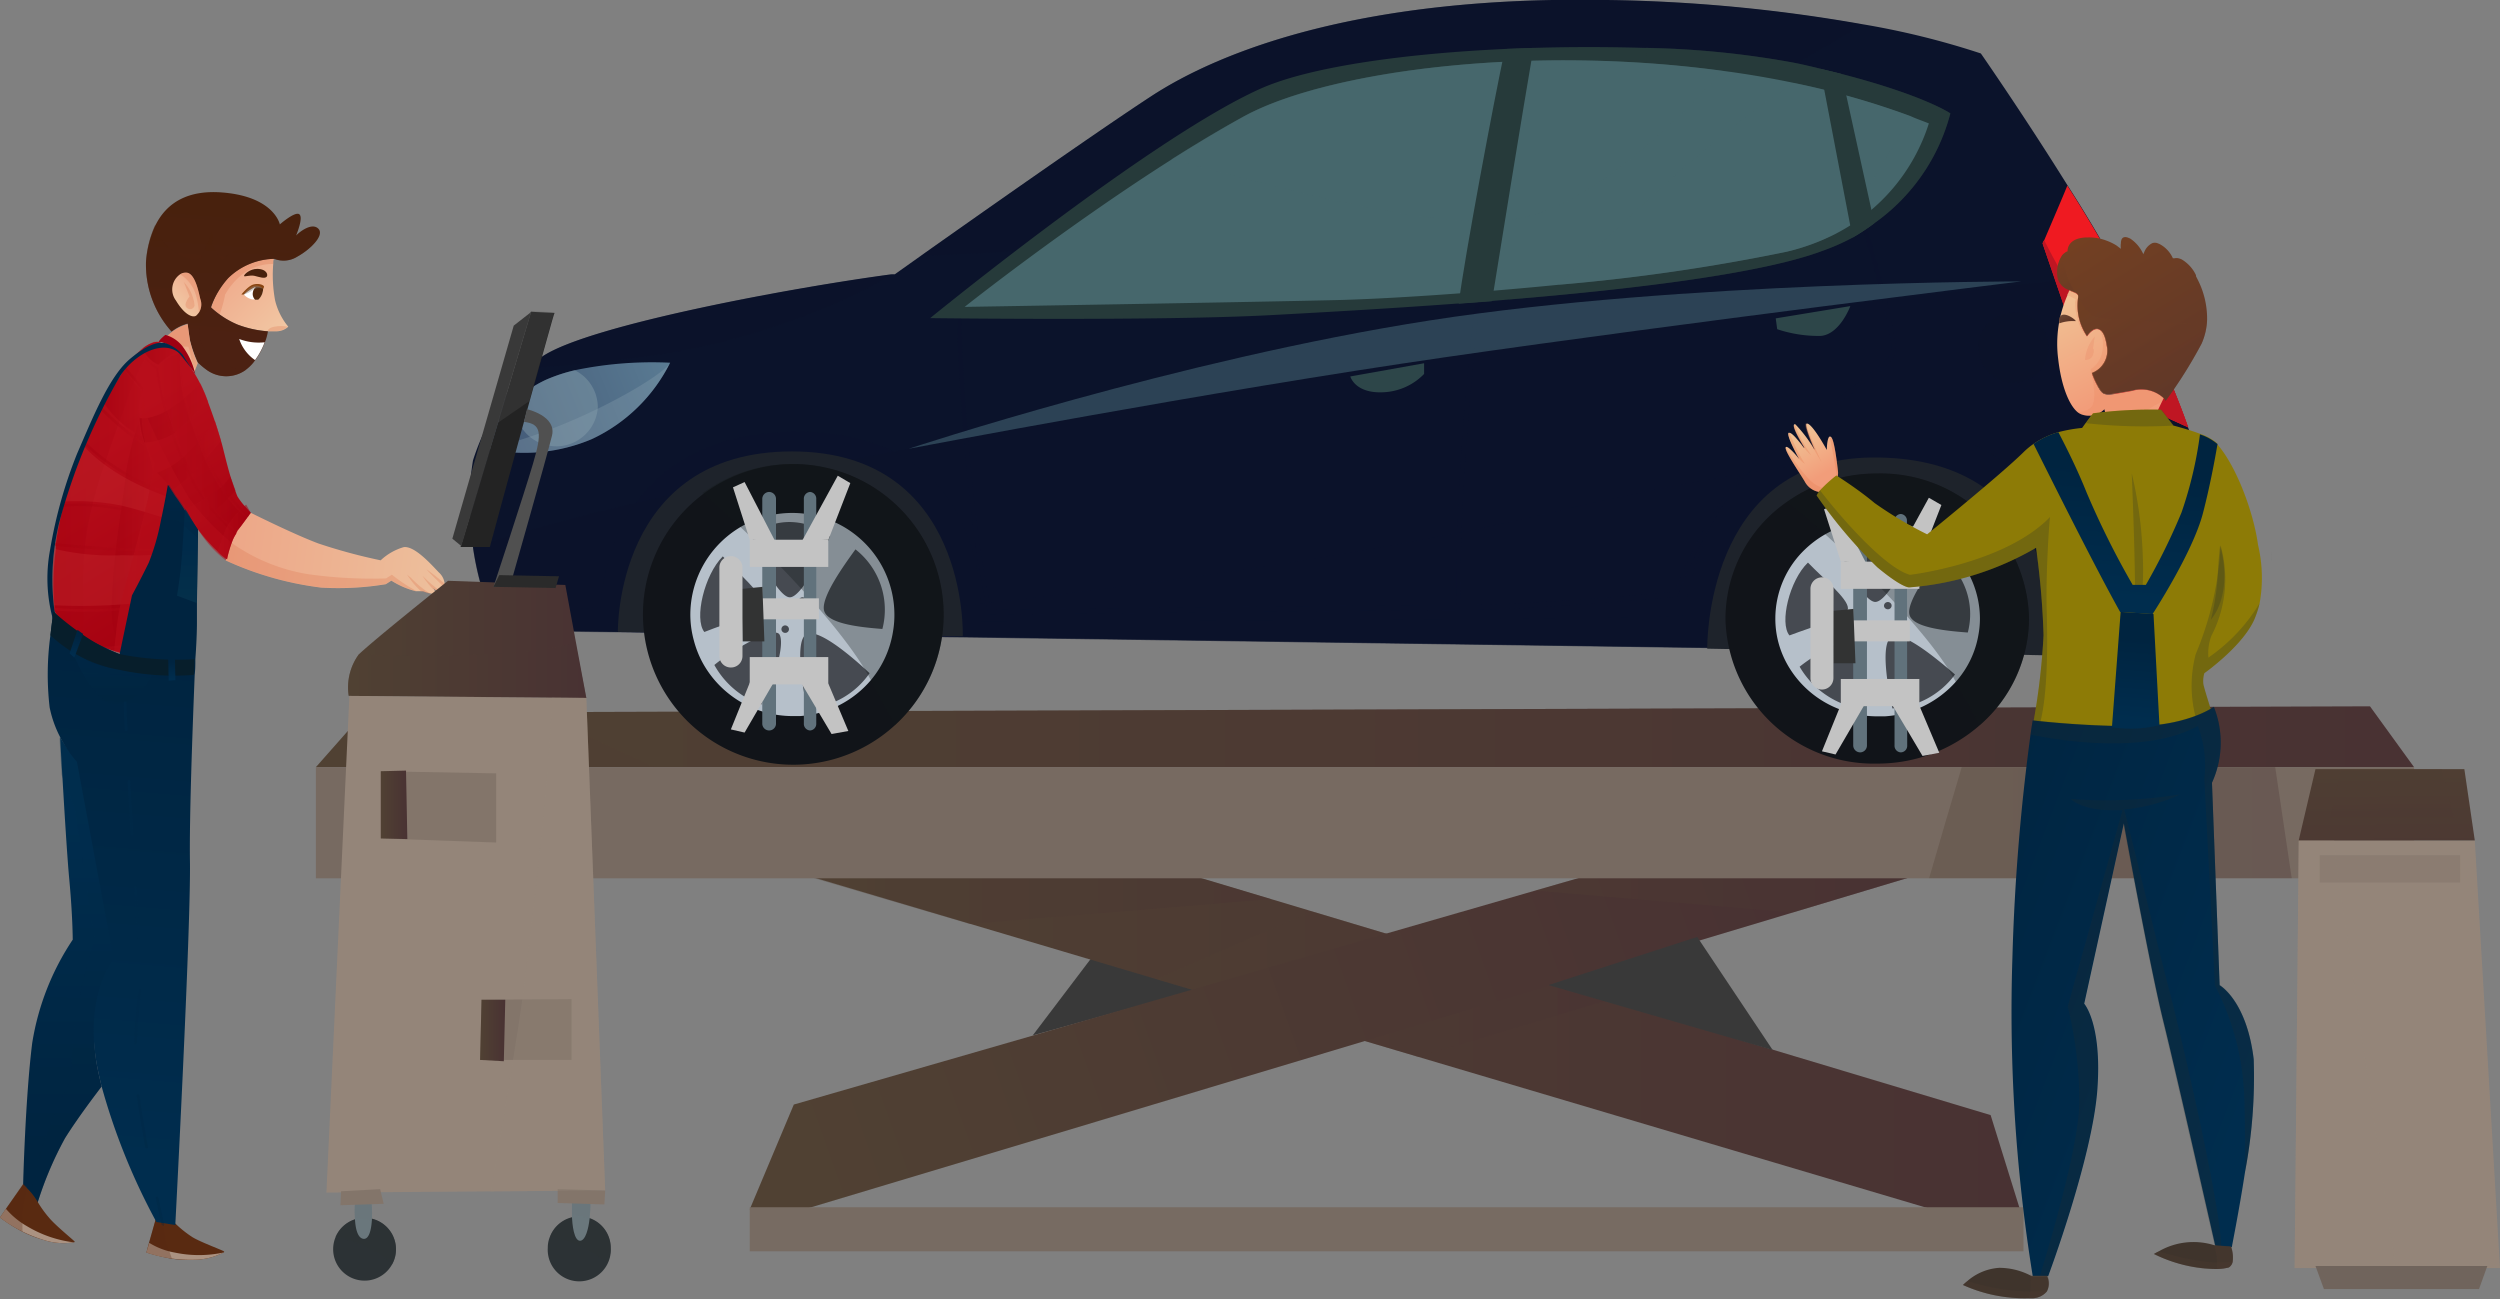 <svg xmlns="http://www.w3.org/2000/svg" xmlns:xlink="http://www.w3.org/1999/xlink" viewBox="0 0 189.4 98.41"><rect x="0" y="0" width="189.4" height="98.41" fill="#808080" stroke="none"/><defs><style>.cls-1{isolation:isolate;}.cls-2{fill:url(#linear-gradient);}.cls-117,.cls-119,.cls-125,.cls-15,.cls-23,.cls-25,.cls-27,.cls-3,.cls-61,.cls-71,.cls-91{opacity:0.4;}.cls-105,.cls-110,.cls-117,.cls-119,.cls-12,.cls-121,.cls-125,.cls-127,.cls-15,.cls-16,.cls-21,.cls-23,.cls-28,.cls-3,.cls-37,.cls-38,.cls-39,.cls-40,.cls-48,.cls-51,.cls-53,.cls-56,.cls-58,.cls-6,.cls-61,.cls-65,.cls-7,.cls-71,.cls-81,.cls-9,.cls-91,.cls-92,.cls-96,.cls-97,.cls-98{mix-blend-mode:multiply;}.cls-3{fill:url(#linear-gradient-2);}.cls-4{fill:#393939;}.cls-5{fill:url(#linear-gradient-3);}.cls-116,.cls-12,.cls-121,.cls-14,.cls-16,.cls-21,.cls-28,.cls-29,.cls-37,.cls-38,.cls-39,.cls-53,.cls-56,.cls-58,.cls-6,.cls-7,.cls-83,.cls-87,.cls-9,.cls-96,.cls-97,.cls-98{opacity:0.3;}.cls-6{fill:url(#linear-gradient-4);}.cls-7{fill:url(#linear-gradient-5);}.cls-8{fill:url(#linear-gradient-6);}.cls-9{fill:url(#linear-gradient-7);}.cls-10{fill:#776b62;}.cls-11{fill:#776a61;}.cls-12{fill:url(#linear-gradient-8);}.cls-13,.cls-14,.cls-15,.cls-16{fill:#0b132b;}.cls-116,.cls-14,.cls-25,.cls-27,.cls-29,.cls-83,.cls-84,.cls-85,.cls-86,.cls-87{mix-blend-mode:screen;}.cls-17{fill:#1e232b;}.cls-18{fill:#111419;}.cls-19{fill:#b6c0ca;}.cls-20{fill:#464a51;}.cls-21{fill:#111919;}.cls-22,.cls-23{fill:#263a3a;}.cls-24,.cls-25{fill:#46676c;}.cls-26{fill:url(#linear-gradient-9);}.cls-27,.cls-28{fill:#8da5b0;}.cls-29{fill:#7ab3b8;}.cls-30{fill:#2d4649;}.cls-31{fill:#ef1a21;}.cls-32{fill:#bf1623;}.cls-33{fill:url(#linear-gradient-10);}.cls-34{fill:url(#linear-gradient-11);}.cls-35{fill:url(#linear-gradient-12);}.cls-36{fill:url(#linear-gradient-13);}.cls-37{fill:#e78565;}.cls-38{fill:url(#linear-gradient-14);}.cls-39{fill:url(#linear-gradient-15);}.cls-40{opacity:0.2;}.cls-41{fill:#e67f55;}.cls-42{fill:#61727c;}.cls-43{fill:#c3c3c3;}.cls-44{fill:#323333;}.cls-45{fill:url(#linear-gradient-16);}.cls-46{opacity:0.32;}.cls-47{fill:#8d7b06;}.cls-48{fill:#222b2a;opacity:0.24;}.cls-49{fill:url(#linear-gradient-17);}.cls-50{fill:#3f342c;}.cls-51{fill:#503f33;opacity:0.25;}.cls-52{fill:url(#linear-gradient-18);}.cls-53{fill:url(#linear-gradient-19);}.cls-54,.cls-56{fill:#592a11;}.cls-55{fill:#ab9281;}.cls-57{fill:url(#linear-gradient-20);}.cls-58{fill:#dd7553;}.cls-59{fill:url(#linear-gradient-21);}.cls-60{fill:url(#linear-gradient-22);}.cls-61{fill:url(#linear-gradient-23);}.cls-62{fill:#48210d;}.cls-63{fill:url(#linear-gradient-24);}.cls-64{fill:url(#linear-gradient-25);}.cls-105,.cls-110,.cls-127,.cls-65,.cls-81,.cls-84,.cls-85,.cls-86,.cls-92{opacity:0.5;}.cls-66{fill:url(#linear-gradient-26);}.cls-67{fill:url(#linear-gradient-27);}.cls-68{fill:url(#linear-gradient-28);}.cls-69{fill:url(#linear-gradient-29);}.cls-70{fill:url(#linear-gradient-30);}.cls-72{fill:url(#linear-gradient-31);}.cls-73{fill:url(#linear-gradient-32);}.cls-74{fill:url(#linear-gradient-33);}.cls-75{fill:url(#linear-gradient-34);}.cls-76{fill:url(#linear-gradient-35);}.cls-77{fill:url(#linear-gradient-36);}.cls-78{fill:url(#linear-gradient-37);}.cls-79{fill:url(#linear-gradient-38);}.cls-80{fill:url(#linear-gradient-39);}.cls-81{fill:url(#linear-gradient-40);}.cls-82{fill:#9d0012;}.cls-83{fill:#c93238;}.cls-84{fill:url(#linear-gradient-41);}.cls-85{fill:url(#linear-gradient-42);}.cls-86{fill:url(#linear-gradient-43);}.cls-87{fill:url(#linear-gradient-44);}.cls-88{fill:#fff;}.cls-89{fill:#52280d;}.cls-90{fill:#8a4511;}.cls-91{fill:#8c8580;}.cls-92{fill:#b80e1b;}.cls-93{fill:url(#linear-gradient-45);}.cls-94{fill:url(#linear-gradient-46);}.cls-95{opacity:0.7;fill:url(#linear-gradient-47);}.cls-96{fill:url(#linear-gradient-48);}.cls-97{fill:url(#linear-gradient-49);}.cls-99{fill:url(#linear-gradient-50);}.cls-100{fill:url(#linear-gradient-51);}.cls-101{fill:url(#linear-gradient-52);}.cls-102{fill:#071e2b;}.cls-103{fill:url(#linear-gradient-53);}.cls-104{fill:url(#linear-gradient-54);}.cls-105{fill:url(#linear-gradient-55);}.cls-106{fill:url(#linear-gradient-56);}.cls-107{fill:url(#linear-gradient-57);}.cls-108{fill:url(#linear-gradient-58);}.cls-109,.cls-110{fill:#2c3235;}.cls-111{fill:url(#linear-gradient-59);}.cls-112,.cls-121{fill:#948579;}.cls-113{fill:#232323;}.cls-114,.cls-116{fill:#505050;}.cls-115{fill:#2a2a2a;}.cls-117{fill:url(#linear-gradient-60);}.cls-118,.cls-119{fill:#6a777c;}.cls-120,.cls-127{fill:#83756a;}.cls-122{fill:url(#linear-gradient-61);}.cls-123{fill:url(#linear-gradient-62);}.cls-124{fill:url(#linear-gradient-63);}.cls-125{fill:url(#linear-gradient-64);}.cls-126{fill:#70645c;}</style><linearGradient id="linear-gradient" x1="23.93" y1="55.81" x2="182.89" y2="55.81" gradientUnits="userSpaceOnUse"><stop offset="0.01" stop-color="#504133"/><stop offset="1" stop-color="#493233"/></linearGradient><linearGradient id="linear-gradient-2" x1="40.57" y1="55.84" x2="164.27" y2="55.84" xlink:href="#linear-gradient"/><linearGradient id="linear-gradient-3" x1="56.49" y1="78.2" x2="153.03" y2="78.2" xlink:href="#linear-gradient"/><linearGradient id="linear-gradient-4" x1="56.49" y1="67.39" x2="96.32" y2="67.39" xlink:href="#linear-gradient"/><linearGradient id="linear-gradient-5" x1="87.6" y1="74.55" x2="121.83" y2="74.55" xlink:href="#linear-gradient"/><linearGradient id="linear-gradient-6" x1="60.25" y1="90.16" x2="133.77" y2="63.96" xlink:href="#linear-gradient"/><linearGradient id="linear-gradient-7" x1="116.31" y1="67.04" x2="147.97" y2="67.04" xlink:href="#linear-gradient"/><linearGradient id="linear-gradient-8" x1="146.15" y1="62.32" x2="173.62" y2="62.32" xlink:href="#linear-gradient"/><linearGradient id="linear-gradient-9" x1="38.71" y1="32.81" x2="58.35" y2="24.82" gradientUnits="userSpaceOnUse"><stop offset="0" stop-color="#455c79"/><stop offset="0.99" stop-color="#668da2"/></linearGradient><linearGradient id="linear-gradient-10" x1="156.43" y1="22.65" x2="160.1" y2="29.79" gradientUnits="userSpaceOnUse"><stop offset="0" stop-color="#f1c194"/><stop offset="1" stop-color="#f29d7a"/></linearGradient><linearGradient id="linear-gradient-11" x1="157.65" y1="22.03" x2="161.32" y2="29.16" xlink:href="#linear-gradient-10"/><linearGradient id="linear-gradient-12" x1="157.92" y1="17.39" x2="165.37" y2="29.49" gradientUnits="userSpaceOnUse"><stop offset="0" stop-color="#734022"/><stop offset="1" stop-color="#613828"/></linearGradient><linearGradient id="linear-gradient-13" x1="156.34" y1="23.85" x2="156.62" y2="24.38" gradientUnits="userSpaceOnUse"><stop offset="0" stop-color="#6b4634"/><stop offset="1" stop-color="#613828"/></linearGradient><linearGradient id="linear-gradient-14" x1="155.68" y1="19.6" x2="157.26" y2="22.16" xlink:href="#linear-gradient-12"/><linearGradient id="linear-gradient-15" x1="159.52" y1="20.97" x2="164.94" y2="29.77" xlink:href="#linear-gradient-12"/><linearGradient id="linear-gradient-16" x1="134.91" y1="8.62" x2="136.55" y2="11.81" gradientTransform="matrix(1, -0.06, 0.06, 1, 1.04, 32.2)" xlink:href="#linear-gradient-10"/><linearGradient id="linear-gradient-17" x1="143.41" y1="68.42" x2="172.29" y2="79.46" gradientUnits="userSpaceOnUse"><stop offset="0.01" stop-color="#002440"/><stop offset="1" stop-color="#002d4e"/></linearGradient><linearGradient id="linear-gradient-18" x1="5.37" y1="87.23" x2="5.53" y2="62.41" xlink:href="#linear-gradient-17"/><linearGradient id="linear-gradient-19" x1="5.66" y1="87.23" x2="5.81" y2="62.41" xlink:href="#linear-gradient-17"/><linearGradient id="linear-gradient-20" x1="36.71" y1="43.74" x2="16.91" y2="41.04" gradientUnits="userSpaceOnUse"><stop offset="0" stop-color="#edc4a0"/><stop offset="1" stop-color="#eda687"/></linearGradient><linearGradient id="linear-gradient-21" x1="-20.15" y1="24.8" x2="-15.56" y2="20.25" gradientTransform="matrix(-1, 0, 0, 1, 1.58, 0)" gradientUnits="userSpaceOnUse"><stop offset="0" stop-color="#f1c7a3"/><stop offset="1" stop-color="#f0a98b"/></linearGradient><linearGradient id="linear-gradient-22" x1="-16.3" y1="15.46" x2="-15.5" y2="26.19" gradientTransform="matrix(-1, 0, 0, 1, 1.58, 0)" gradientUnits="userSpaceOnUse"><stop offset="0" stop-color="#48210d"/><stop offset="1" stop-color="#4c2112"/></linearGradient><linearGradient id="linear-gradient-23" x1="-15.94" y1="17.46" x2="-15.11" y2="28.48" xlink:href="#linear-gradient-22"/><linearGradient id="linear-gradient-24" x1="-13" y1="28.7" x2="-11.96" y2="26.1" gradientTransform="matrix(-1, 0, 0, 1, 1.58, 0)" xlink:href="#linear-gradient-20"/><linearGradient id="linear-gradient-25" x1="6.79" y1="33.17" x2="15.99" y2="47.67" gradientUnits="userSpaceOnUse"><stop offset="0" stop-color="#b80e1b"/><stop offset="0.99" stop-color="#a3000f"/></linearGradient><linearGradient id="linear-gradient-26" x1="-14.2" y1="31.29" x2="-8.97" y2="31.29" gradientTransform="matrix(-1, 0, 0, 1, 1.58, 0)" xlink:href="#linear-gradient-25"/><linearGradient id="linear-gradient-27" x1="-15.16" y1="34.48" x2="-10.33" y2="34.48" gradientTransform="matrix(-1, 0, 0, 1, 1.58, 0)" xlink:href="#linear-gradient-25"/><linearGradient id="linear-gradient-28" x1="-12.48" y1="43.23" x2="-10.55" y2="43.23" gradientTransform="matrix(-1, 0, 0, 1, 1.58, 0)" xlink:href="#linear-gradient-25"/><linearGradient id="linear-gradient-29" x1="-10.14" y1="40.85" x2="-6.91" y2="40.85" gradientTransform="matrix(-1, 0, 0, 1, 1.58, 0)" xlink:href="#linear-gradient-25"/><linearGradient id="linear-gradient-30" x1="-10.17" y1="37.18" x2="-2.37" y2="37.18" gradientTransform="matrix(-1, 0, 0, 1, 1.58, 0)" xlink:href="#linear-gradient-25"/><linearGradient id="linear-gradient-31" x1="13.56" y1="33" x2="18.85" y2="33" xlink:href="#linear-gradient-25"/><linearGradient id="linear-gradient-32" x1="10.57" y1="33.49" x2="17.91" y2="33.49" xlink:href="#linear-gradient-25"/><linearGradient id="linear-gradient-33" x1="-9.3" y1="28.69" x2="-7.85" y2="28.69" gradientTransform="matrix(-1, 0, 0, 1, 1.58, 0)" xlink:href="#linear-gradient-25"/><linearGradient id="linear-gradient-34" x1="-9.37" y1="32.33" x2="-6.1" y2="32.33" gradientTransform="matrix(-1, 0, 0, 1, 1.58, 0)" xlink:href="#linear-gradient-25"/><linearGradient id="linear-gradient-35" x1="-12.02" y1="35.68" x2="-4.88" y2="35.68" gradientTransform="matrix(-1, 0, 0, 1, 1.58, 0)" xlink:href="#linear-gradient-25"/><linearGradient id="linear-gradient-36" x1="-13.38" y1="39.23" x2="-3.16" y2="39.23" gradientTransform="matrix(-1, 0, 0, 1, 1.58, 0)" xlink:href="#linear-gradient-25"/><linearGradient id="linear-gradient-37" x1="-13.06" y1="41.47" x2="-2.58" y2="41.47" gradientTransform="matrix(-1, 0, 0, 1, 1.58, 0)" xlink:href="#linear-gradient-25"/><linearGradient id="linear-gradient-38" x1="4.03" y1="45.01" x2="14.73" y2="45.01" xlink:href="#linear-gradient-25"/><linearGradient id="linear-gradient-39" x1="7.41" y1="47.56" x2="14.76" y2="47.56" xlink:href="#linear-gradient-25"/><linearGradient id="linear-gradient-40" x1="13.89" y1="38.23" x2="17.84" y2="38.23" xlink:href="#linear-gradient-25"/><linearGradient id="linear-gradient-41" x1="-9.25" y1="30.52" x2="-6.34" y2="30.52" gradientTransform="matrix(-1, 0, 0, 1, 1.58, 0)" xlink:href="#linear-gradient-25"/><linearGradient id="linear-gradient-42" x1="-11.86" y1="26.75" x2="-9.23" y2="26.75" gradientTransform="matrix(-1, 0, 0, 1, 1.58, 0)" xlink:href="#linear-gradient-25"/><linearGradient id="linear-gradient-43" x1="11.98" y1="33.53" x2="18.71" y2="33.53" xlink:href="#linear-gradient-25"/><linearGradient id="linear-gradient-44" x1="8.14" y1="48.08" x2="14.75" y2="48.08" xlink:href="#linear-gradient-25"/><linearGradient id="linear-gradient-45" x1="10.33" y1="48.69" x2="7.05" y2="88.02" xlink:href="#linear-gradient-17"/><linearGradient id="linear-gradient-46" x1="3.61" y1="36.43" x2="14.85" y2="36.43" xlink:href="#linear-gradient-17"/><linearGradient id="linear-gradient-47" x1="14.16" y1="46.6" x2="14.16" y2="41.16" gradientUnits="userSpaceOnUse"><stop offset="0" stop-color="#07364e"/><stop offset="1" stop-color="#002d4e"/></linearGradient><linearGradient id="linear-gradient-48" x1="13.59" y1="40.3" x2="13.61" y2="37.47" xlink:href="#linear-gradient-17"/><linearGradient id="linear-gradient-49" x1="8.46" y1="52.87" x2="8.48" y2="50" xlink:href="#linear-gradient-17"/><linearGradient id="linear-gradient-50" x1="9.29" y1="89.72" x2="9.53" y2="53.14" xlink:href="#linear-gradient-17"/><linearGradient id="linear-gradient-51" x1="10.34" y1="90.6" x2="10.57" y2="53.58" xlink:href="#linear-gradient-17"/><linearGradient id="linear-gradient-52" x1="12.11" y1="92.83" x2="12.35" y2="56.35" xlink:href="#linear-gradient-17"/><linearGradient id="linear-gradient-53" x1="13.06" y1="50.13" x2="12.95" y2="51.44" xlink:href="#linear-gradient-17"/><linearGradient id="linear-gradient-54" x1="5.84" y1="48.17" x2="5.71" y2="49.66" xlink:href="#linear-gradient-17"/><linearGradient id="linear-gradient-55" x1="16.39" y1="40.38" x2="19.01" y2="40.38" xlink:href="#linear-gradient-25"/><linearGradient id="linear-gradient-56" x1="13.49" y1="23.1" x2="15.3" y2="21.3" gradientTransform="matrix(1, 0, 0, 1, 0, 0)" xlink:href="#linear-gradient-21"/><linearGradient id="linear-gradient-57" x1="160.92" y1="35.45" x2="160.1" y2="45.25" xlink:href="#linear-gradient-17"/><linearGradient id="linear-gradient-58" x1="162.3" y1="48.38" x2="161.78" y2="54.59" xlink:href="#linear-gradient-17"/><linearGradient id="linear-gradient-59" x1="26.43" y1="48.43" x2="44.42" y2="48.43" xlink:href="#linear-gradient"/><linearGradient id="linear-gradient-60" x1="26.43" y1="50.78" x2="44.42" y2="50.78" xlink:href="#linear-gradient"/><linearGradient id="linear-gradient-61" x1="28.85" y1="60.97" x2="30.87" y2="60.97" xlink:href="#linear-gradient"/><linearGradient id="linear-gradient-62" x1="36.37" y1="78.07" x2="38.28" y2="78.07" xlink:href="#linear-gradient"/><linearGradient id="linear-gradient-63" x1="180.74" y1="55.41" x2="180.9" y2="71.46" xlink:href="#linear-gradient"/><linearGradient id="linear-gradient-64" x1="181.17" y1="56.34" x2="181.27" y2="67.2" xlink:href="#linear-gradient"/></defs><g class="cls-1"><g id="Layer_2" data-name="Layer 2"><g id="Layer_2-2" data-name="Layer 2"><polygon class="cls-2" points="182.89 58.12 23.93 58.12 27.58 53.99 40.57 53.95 164.27 53.56 179.55 53.51 182.89 58.12"/><path class="cls-3" d="M164.27,53.56l-7.58,4.56H49.53c-2.34-1.1-6.22-2.92-9-4.17Z"/><polygon class="cls-4" points="78.24 78.44 82.69 72.57 90.78 74.95 78.24 78.44"/><polygon class="cls-5" points="153.03 91.62 146.36 91.62 107.45 80.07 87.6 74.18 73.46 69.98 56.48 64.94 85.23 64.79 96.32 68.12 99.38 69.04 121.83 75.78 121.84 75.78 150.81 84.48 153.03 91.62"/><path class="cls-6" d="M96.32,68.12,73.46,70l-17-5,28.74-.15Z"/><polygon class="cls-7" points="121.83 75.78 107.45 80.07 87.6 74.18 99.38 69.04 121.83 75.78"/><polygon class="cls-8" points="147.97 65.09 146.73 65.85 135.79 69.14 60.93 91.62 56.8 91.62 60.14 83.68 116.31 67.47 125.09 64.94 147.97 65.09"/><polygon class="cls-9" points="147.97 65.09 146.73 65.85 135.79 69.14 116.31 67.47 125.09 64.94 147.97 65.09"/><rect class="cls-10" x="56.8" y="91.46" width="96.5" height="3.34"/><rect class="cls-11" x="23.93" y="58.12" width="158.96" height="8.42"/><path class="cls-12" d="M173.62,66.53H146.15c.76-2.61,1.7-5.84,2.47-8.41h23.75Z"/><path class="cls-13" d="M164.47,47.57c-.24,1.23-.39,2-.39,2L37.71,47.75a13.85,13.85,0,0,1-.65-1.53,22.88,22.88,0,0,1-1.23-4.78,20.84,20.84,0,0,1,0-6.55,17.87,17.87,0,0,1,4.18-7h0A9,9,0,0,1,41.1,27c3.57-2.4,19.21-5.26,26.44-6.22l.25,0,1.93-1.37c4-2.83,13.2-9.31,17.42-12.07C92.62,3.73,103.46-.33,121.76,0a120.23,120.23,0,0,1,19.31,1.83,60.65,60.65,0,0,1,9,2.22s3.23,4.64,6.57,10a99.11,99.11,0,0,1,6.14,11c.14.31.27.62.39.91,1.33,3.05,2.12,5.05,2.59,6.42a12.11,12.11,0,0,1,.74,3C166.61,36.23,165.19,43.84,164.47,47.57Z"/><path class="cls-14" d="M141.07,1.85C135.22,5.57,122.22,12.93,107,15.6a288.21,288.21,0,0,1-37.24,3.79c4-2.83,13.2-9.31,17.42-12.07C92.62,3.73,103.46-.33,121.76,0A120.23,120.23,0,0,1,141.07,1.85Z"/><path class="cls-15" d="M164.47,47.57c-.24,1.23-.39,2-.39,2L37.71,47.75a13.85,13.85,0,0,1-.65-1.53c2.15.16,8.46-.2,8.46-.2s-.11-13.33,14.93-13.33S74.32,47.06,74.32,47.06s52.69-.12,53.16-.46,1.39-16.11,16.78-14.37c13.53,1.53,13.52,15,13.52,15Z"/><path class="cls-16" d="M164.08,49.61l-29.89-.44L51.88,48l-14.17-.21a21.6,21.6,0,0,1-1.88-6.31c4.6-1.53,13.67-4.09,29.16-6.78,2.73-.47,32.06-6.14,49-8.46s42-5,42-5L163.19,26c2.9,6.65,3.22,8.29,3.33,9.4S164.08,49.61,164.08,49.61Z"/><path class="cls-15" d="M140.53,34.78s-12.94,4.52-6.34,14.39L51.88,48v0c9.61-.87,42.91-3.88,64.87-9C131.79,35.36,140.53,34.78,140.53,34.78Z"/><path class="cls-15" d="M141.28,16.65l-.33.1c1.07,3.61,2.57,9.25,2.33,10-.19.56-2.79,2.47-5.3,4.32-1.87,1.38-3.8,2.8-5.14,3.94-3.09,2.63-5.6,8.91-6,9.82-1.13.11-10.87,1-16.14,1-.32-7.1,1.3-22.82,1.51-23.39l-.16-.07-.17-.06c-.29.74-1.84,16.56-1.53,23.52-5.75,0-33,.32-35.24.35C73.42,39,72.75,24.62,72.86,24L72.52,24c-.14.55.57,15.35,2.33,22.45l0,.13H75c.3,0,30-.35,35.55-.35s16.35-1,16.45-1h.11l0-.1c0-.07,2.7-7.06,5.9-9.78,1.33-1.14,3.25-2.55,5.12-3.93,3.22-2.37,5.21-3.86,5.42-4.49C144,25.77,141.56,17.58,141.28,16.65Z"/><path class="cls-13" d="M81.49,23.48H75.72l-.11-.68-.19-1.17s.07-.11.2-.28a6.74,6.74,0,0,1,4.76-2.68L81,21.35Z"/><polygon class="cls-13" points="75.95 23.54 72.34 23.54 72.49 23.43 75.6 21.22 75.62 21.35 75.83 22.75 75.94 23.48 75.95 23.54"/><path class="cls-15" d="M75.94,23.48v.06H72.34l.15-.11c.86-.15,2-.37,3.12-.63l.22-.05A43.57,43.57,0,0,0,81,21.35l.49,2.13Z"/><path class="cls-14" d="M67.54,20.79c-2.38,1.66-10,5-17.82,6.11-4,.58-7.29.85-9.69,1A9,9,0,0,1,41.1,27C44.67,24.61,60.31,21.75,67.54,20.79Z"/><path class="cls-16" d="M155.22,26.32a2.68,2.68,0,1,1-2.68-2.66A2.67,2.67,0,0,1,155.22,26.32Z"/><path class="cls-13" d="M66,31l4.43-.47a2,2,0,0,0-1.4-1,11.59,11.59,0,0,0-3,.46Z"/><path class="cls-17" d="M46.81,47.87S46.57,34.2,60,34.2s12.94,14,12.94,14Z"/><path class="cls-17" d="M129.34,49.14s-.23-14.36,12.47-14.48,14,10.66,13.87,15Z"/><path class="cls-18" d="M71.49,46.56a11.31,11.31,0,0,1-3.68,8.37,11.39,11.39,0,1,1,3.68-8.37Z"/><path class="cls-19" d="M67.76,46.56a7.28,7.28,0,0,1-.1,1.25A7.56,7.56,0,0,1,66,51.5a7.74,7.74,0,0,1-5.4,2.75l-.55,0a7.78,7.78,0,0,1-6.84-4.08,7.52,7.52,0,0,1-.65-1.67,7.42,7.42,0,0,1-.26-2A7.72,7.72,0,0,1,60,38.86a7.73,7.73,0,0,1,3.05.62,7.61,7.61,0,0,1,1.84,1.1A7.69,7.69,0,0,1,67.76,46.56Z"/><path class="cls-20" d="M62.89,40.61c-.55,1.36-2.2,4.73-3.09,4.64s-2.51-3.36-2.86-4.7a4.63,4.63,0,0,1,3-1A5.17,5.17,0,0,1,62.89,40.61Z"/><path class="cls-20" d="M57.79,45.74c0,.69-2.58,1.4-4.43,2.14-.79-1,0-4.34,1.4-5.73C55.89,43.39,57.79,45,57.79,45.74Z"/><path class="cls-20" d="M66.85,47.65c-2-.15-4.26-.45-4.43-1.45s1.43-3.26,2.39-4.58A5.81,5.81,0,0,1,66.85,47.65Z"/><path class="cls-20" d="M57.67,53.38a6.54,6.54,0,0,1-3.55-3c1.41-1.18,4.55-3,4.94-2.3S58.76,51.36,57.67,53.38Z"/><path class="cls-20" d="M65.88,51a6.25,6.25,0,0,1-4.73,2.68c-.41-1.9-.9-5.08-.09-5.61S64.27,49.49,65.88,51Z"/><path class="cls-20" d="M59.11,45.9a.29.29,0,1,1-.36-.2A.3.3,0,0,1,59.11,45.9Z"/><path class="cls-20" d="M61.07,45.46a.28.28,0,0,1-.2.35.29.29,0,0,1-.35-.2.29.29,0,0,1,.2-.35A.29.29,0,0,1,61.07,45.46Z"/><path class="cls-20" d="M61.51,47a.29.29,0,0,1-.2.35.29.29,0,0,1-.15-.55A.29.29,0,0,1,61.51,47Z"/><path class="cls-20" d="M59.76,47.59a.28.28,0,0,1-.2.35.29.29,0,0,1-.35-.2.29.29,0,0,1,.2-.35A.29.29,0,0,1,59.76,47.59Z"/><path class="cls-21" d="M71.49,46.56a11.31,11.31,0,0,1-3.68,8.37c-.57-1-1.2-2.16-1.85-3.43-2.07-4-8.57-10.62-12.73-14.15a11.5,11.5,0,0,1,18.26,9.21Z"/><path class="cls-18" d="M153.72,46.87A10.77,10.77,0,0,1,150,54.93a11.76,11.76,0,0,1-7.8,2.92,11.23,11.23,0,0,1-11.48-11,10.82,10.82,0,0,1,4.7-8.86,11.79,11.79,0,0,1,6.78-2.12A11.24,11.24,0,0,1,153.72,46.87Z"/><path class="cls-19" d="M150,46.87a6.78,6.78,0,0,1-.11,1.2,7.13,7.13,0,0,1-1.69,3.55,7.88,7.88,0,0,1-5.4,2.65l-.55,0a7.87,7.87,0,0,1-3.12-.63,7.64,7.64,0,0,1-3.72-3.3,7.2,7.2,0,0,1-.66-1.6,7,7,0,0,1-.25-1.89,7.24,7.24,0,0,1,2.29-5.27,7.79,7.79,0,0,1,2.7-1.66,8.18,8.18,0,0,1,5.81.11,7.74,7.74,0,0,1,1.83,1.06A7.3,7.3,0,0,1,150,46.87Z"/><path class="cls-20" d="M145.11,41.14c-.55,1.31-2.19,4.56-3.08,4.46s-2.51-3.22-2.86-4.51a4.69,4.69,0,0,1,2.94-1A5.29,5.29,0,0,1,145.11,41.14Z"/><path class="cls-20" d="M140,46.08c0,.66-2.57,1.35-4.43,2.06-.78-.92,0-4.18,1.4-5.52C138.12,43.82,140,45.34,140,46.08Z"/><path class="cls-20" d="M149.08,47.92c-2.05-.15-4.26-.44-4.43-1.4s1.42-3.13,2.39-4.4A5.48,5.48,0,0,1,149.08,47.92Z"/><path class="cls-20" d="M139.9,53.43a6.6,6.6,0,0,1-3.56-2.92c1.41-1.14,4.55-2.87,4.94-2.22S141,51.48,139.9,53.43Z"/><path class="cls-20" d="M148.11,51.1a6.34,6.34,0,0,1-4.74,2.57c-.4-1.82-.89-4.89-.09-5.4S146.49,49.69,148.11,51.1Z"/><path class="cls-20" d="M141.33,46.23a.28.28,0,0,1-.2.34.29.29,0,0,1-.35-.19A.28.28,0,0,1,141,46,.29.29,0,0,1,141.33,46.23Z"/><path class="cls-20" d="M143.3,45.81a.28.28,0,0,1-.2.34.3.3,0,0,1-.36-.19.28.28,0,0,1,.21-.34A.29.29,0,0,1,143.3,45.81Z"/><path class="cls-20" d="M143.74,47.32a.27.27,0,0,1-.21.33.28.28,0,0,1-.35-.19.27.27,0,0,1,.21-.33A.29.29,0,0,1,143.74,47.32Z"/><path class="cls-20" d="M142,47.86a.28.28,0,0,1-.21.34.3.3,0,0,1-.35-.19.28.28,0,0,1,.2-.34A.3.3,0,0,1,142,47.86Z"/><path class="cls-21" d="M153.72,46.87A10.77,10.77,0,0,1,150,54.93c-.57-1-1.2-2.09-1.85-3.31-2.07-3.9-8.58-10.22-12.73-13.61a11.79,11.79,0,0,1,6.78-2.12A11.24,11.24,0,0,1,153.72,46.87Z"/><path class="cls-22" d="M147.76,8.59A14.75,14.75,0,0,1,142,16.91,16.08,16.08,0,0,1,140.35,18,16.41,16.41,0,0,1,138.08,19c-4.64,1.75-14.49,2.92-23.77,3.69l-1.28.11-2.52.19c-5.82.43-11.07.71-14.16.88-8.51.46-25.88.23-25.88.23s17.14-14,25.3-17.5C99.59,5,106.65,4.05,114,3.71l2.16-.08c2.88-.09,5.77-.08,8.48,0A68.53,68.53,0,0,1,136,4.77c.68.14,1.32.29,1.92.44s1.11.26,1.62.4h0C145.79,7.23,147.76,8.59,147.76,8.59Z"/><path class="cls-23" d="M147.76,8.59A14.75,14.75,0,0,1,142,16.91,16.08,16.08,0,0,1,140.35,18,16.41,16.41,0,0,1,138.08,19c-4.64,1.75-14.49,2.92-23.77,3.69,2-2.38,4.58-5.52,6.72-8.24,3.53-4.46,4-7.53,3.63-10.83A68.53,68.53,0,0,1,136,4.77c.68.14,1.32.29,1.92.44s1.11.26,1.62.4h0C145.79,7.23,147.76,8.59,147.76,8.59Z"/><path class="cls-24" d="M146.13,9.35a14.24,14.24,0,0,1-7,8.33h0a16.34,16.34,0,0,1-3.81,1.4,147,147,0,0,1-17.2,2.49h0c-6.66.66-13.13,1.07-16.71,1.16-7,.17-28.33.52-28.33.52s7.55-6,15.7-11.18c1.82-1.15,3.66-2.26,5.46-3.25,6.27-3.43,21.51-5.47,36.3-3.45q2.74.36,5.45.93a60.56,60.56,0,0,1,8.76,2.5C145.18,9,145.66,9.16,146.13,9.35Z"/><path class="cls-25" d="M144.7,8.8a74.33,74.33,0,0,1-5.6,8.88h0a16.34,16.34,0,0,1-3.81,1.4,147,147,0,0,1-17.2,2.49c5.29-5.21,12.66-12.15,17.86-15.27A60.56,60.56,0,0,1,144.7,8.8Z"/><path class="cls-22" d="M142,16.91A16.08,16.08,0,0,1,140.35,18L137.9,5.21l1.62.4h0Z"/><path class="cls-26" d="M50.77,27.48a12.58,12.58,0,0,1-5.94,5.79A13.12,13.12,0,0,1,36.9,34L36.67,34A9.68,9.68,0,0,1,39,30.39a8.52,8.52,0,0,1,2.41-1.64,12.66,12.66,0,0,1,2.13-.7A28.71,28.71,0,0,1,50.77,27.48Z"/><path class="cls-27" d="M45.29,30.84a3.15,3.15,0,0,1-6.29,0,3.4,3.4,0,0,1,0-.45,8.52,8.52,0,0,1,2.41-1.64,12.66,12.66,0,0,1,2.13-.7A3.13,3.13,0,0,1,45.29,30.84Z"/><path class="cls-28" d="M50.77,27.48a12.58,12.58,0,0,1-5.94,5.79A13.12,13.12,0,0,1,36.9,34C42.94,32.7,50.08,28.65,50.77,27.48Z"/><path class="cls-29" d="M68.84,34s20.46-6.77,39.52-9.73,44.76-2.95,44.76-2.95-25.53,3.13-43.54,5.73S68.84,34,68.84,34Z"/><path class="cls-25" d="M130.49,5.37c-3.82,4.25-10.37,10.59-16,11.27-6.47.79-18.4-2.67-25.75-4.57,1.82-1.15,3.66-2.26,5.46-3.25C100.46,5.39,115.7,3.35,130.49,5.37Z"/><path class="cls-22" d="M116.18,3.63c-.8,4.65-2.66,16.1-3.15,19.19l-2.52.19c.42-3.41,2.68-15.46,3.51-19.3Z"/><path class="cls-30" d="M102.3,28.52l5.59-1v.81a4.57,4.57,0,0,1-3.15,1.39C102.64,29.8,102.3,28.52,102.3,28.52Z"/><path class="cls-30" d="M134.53,24.12l.11.82a9.9,9.9,0,0,0,3.28.51c1.47-.1,2.26-2.26,2.26-2.26Z"/><path class="cls-31" d="M165.78,32.38,158.36,29l-3.61-10.54s0-.1.12-.26c.39-.92,1.65-3.85,1.75-4.14h0a99.11,99.11,0,0,1,6.14,11c.14.31.27.62.39.91l.37.85C164.67,29.39,165.35,31.14,165.78,32.38Z"/><path class="cls-32" d="M165.78,32.38,158.36,29l-3.61-10.54s0-.1.12-.26c1,2,3.12,5.74,3.84,6.29a48.91,48.91,0,0,0,4.85,2.34C164.67,29.39,165.35,31.14,165.78,32.38Z"/><path class="cls-33" d="M163.92,30.16l-.14.29c-.3.62-.71,1.52-.71,1.52a7.64,7.64,0,0,0-1.37,0c-.95.08-2,.22-2,.22L159.43,31a1.64,1.64,0,0,1-1.72.4,1.12,1.12,0,0,1-.33-.19c-.61-.52-1.21-1.91-1.45-4a9.09,9.09,0,0,1,.69-4.82c0-.09.08-.19.11-.28s0-.07.05-.1c.37.17.71.25.67.48a4.13,4.13,0,0,0,.66,3c.29-.41.64-.66.94-.51s.44.48.55,1.2a1.81,1.81,0,0,1-1.12,2.1,5.26,5.26,0,0,0,.55,1.17c.37.6.54.52,2.5.17A2.49,2.49,0,0,1,163.92,30.16Z"/><path class="cls-34" d="M162.32,27.36l.2-.61s-3-4.55-3.35-4.67-1.88-1.07-2.39-.1c.37.17.71.25.67.48a4.13,4.13,0,0,0,.66,3c.51-.74,1.23-.94,1.49.69a1.81,1.81,0,0,1-1.12,2.1,5.26,5.26,0,0,0,.55,1.17c.37.6.54.52,2.5.17a2.49,2.49,0,0,1,2.39.57,2.42,2.42,0,0,1,.15-.28Z"/><path class="cls-35" d="M167.21,24.2a4.85,4.85,0,0,1-.42,1.84,35,35,0,0,1-2.72,4.33,1.52,1.52,0,0,0-.15-.21,2.49,2.49,0,0,0-2.39-.57c-2,.35-2.13.43-2.5-.17a5.26,5.26,0,0,1-.55-1.17,1.81,1.81,0,0,0,1.12-2.1c-.26-1.63-1-1.43-1.49-.69a4.13,4.13,0,0,1-.67-2.95.07.07,0,0,1,0-.05c0-.12-.07-.2-.21-.28h0l-.46-.2a1.28,1.28,0,0,1-.92-1.33,2.21,2.21,0,0,1,.4-1.34l.09-.09.16-.12a.43.43,0,0,1,.14-.06s-.09-1,1.41-1.05h.08a3.72,3.72,0,0,1,1.46.24,4.15,4.15,0,0,1,.76.37l.13.1.2.15a1.33,1.33,0,0,1,0-.43.7.7,0,0,1,.06-.3c.07-.13.2-.2.44-.13l.2.08a2.77,2.77,0,0,1,1,1.19,1.19,1.19,0,0,1,.06-.14,1.26,1.26,0,0,1,.62-.7.61.61,0,0,1,.38,0l.15.06a2.25,2.25,0,0,1,.94.91c.06.11.09.18.09.18a.26.26,0,0,1,.11,0,.66.66,0,0,1,.32,0,1.27,1.27,0,0,1,.23.08,2.75,2.75,0,0,1,1.09,1.2.59.59,0,0,0,0,.08l.09.18A6.49,6.49,0,0,1,167.21,24.2Z"/><path class="cls-36" d="M157.24,24.33c.16,0-1-.94-1.23-.22v.39A3,3,0,0,1,157.24,24.33Z"/><path class="cls-37" d="M158.7,25.49a3,3,0,0,0-.74,1.77.57.57,0,0,0,.61-.37c.13-.43,0-.48,0-.48Z"/><path class="cls-38" d="M156.26,19.31a5.88,5.88,0,0,0,1,2.87l-.46-.2a1.28,1.28,0,0,1-.92-1.33A2.21,2.21,0,0,1,156.26,19.31Z"/><path class="cls-39" d="M167.21,24.2a4.85,4.85,0,0,1-.42,1.84,35,35,0,0,1-2.72,4.33,1.52,1.52,0,0,0-.15-.21,2.49,2.49,0,0,0-2.39-.57c-2,.35-2.13.43-2.5-.17a5.26,5.26,0,0,1-.55-1.17,1.81,1.81,0,0,0,1.12-2.1c-.26-1.63-1-1.43-1.49-.69a4.13,4.13,0,0,1-.67-2.95l.52.83c.73,1.17,2.2.69,4.91,1C165.05,24.55,166.21,24.61,167.21,24.2Z"/><g class="cls-40"><path class="cls-41" d="M158.11,25.46c-.78-.52-1-2.61-.87-2.7s-.3-.23-.62-.4c0-.09.08-.19.11-.28s0-.07.05-.1c.37.17.71.25.67.48A4.13,4.13,0,0,0,158.11,25.46Z"/><path class="cls-41" d="M163.92,30.16l-.14.29A5.68,5.68,0,0,0,161.7,32c-.95.08-2,.22-2,.22L159.43,31a1.64,1.64,0,0,1-1.72.4,1.12,1.12,0,0,1-.33-.19,1.42,1.42,0,0,0,1-.32c.63-.51,0-2.92,0-2.92,1.21-.75,1-2.36.72-3,.23.12.44.48.55,1.2a1.81,1.81,0,0,1-1.12,2.1,5.26,5.26,0,0,0,.55,1.17c.37.6.54.52,2.5.17A2.49,2.49,0,0,1,163.92,30.16Z"/></g><path class="cls-42" d="M141.44,56.47a.52.52,0,0,1-.52.53h0a.53.53,0,0,1-.52-.53v-17a.53.53,0,0,1,.52-.53h0a.52.52,0,0,1,.52.53Z"/><path class="cls-42" d="M144.49,56.47A.5.5,0,0,1,144,57h0a.5.5,0,0,1-.47-.53v-17a.5.5,0,0,1,.47-.53h0a.5.5,0,0,1,.47.53Z"/><rect class="cls-43" x="140.09" y="47" width="4.6" height="1.59"/><polygon class="cls-43" points="139.46 42.55 138.19 38.58 139.06 38.19 141.36 42.63 139.46 42.55"/><polygon class="cls-43" points="145.41 42.55 147.08 38.26 146.13 37.71 143.43 42.63 145.41 42.55"/><polygon class="cls-43" points="139.54 53.19 138.03 56.92 139.06 57.16 141.28 53.35 139.54 53.19"/><path class="cls-43" d="M143.27,53.27c.16.24,2.38,4,2.38,4l1.27-.24-1.51-3.57Z"/><rect class="cls-43" x="139.46" y="42.55" width="5.95" height="2.06"/><rect class="cls-43" x="139.46" y="51.44" width="5.95" height="2.06"/><polygon class="cls-44" points="138.82 46.28 140.41 46.13 140.57 50.25 138.9 50.25 138.82 46.28"/><path class="cls-43" d="M138.9,51.37a.87.87,0,0,1-.87.87h0a.87.87,0,0,1-.87-.87V44.62a.87.87,0,0,1,.88-.88h0a.87.87,0,0,1,.87.88Z"/><path class="cls-45" d="M139.25,35.78a1.12,1.12,0,0,1-.09.49h0a.16.16,0,0,1-.07.07,10.74,10.74,0,0,0-.92.65l-.35.28a1.52,1.52,0,0,1-1.1-.81c-.47-.78-1.57-2.37-1.43-2.58h0c.08-.11.39.18.65.46h0c.17.19.33.38.38.45a0,0,0,0,0,0,0c-.09-.15-1-1.79-.82-2h.07c.2,0,.63.54.9.88l0,0a3,3,0,0,0,.22.28.15.15,0,0,1,0-.06h0c-.21-.36-1-1.67-.74-1.75,0,0,0,0,.06,0h0a10.08,10.08,0,0,1,1.45,1.92.17.17,0,0,0,0-.05h0c-.14-.32-.78-1.82-.59-1.92h0c.4-.08,1.53,2,1.53,2s0-.79.18-1a.12.12,0,0,1,.12,0C139,33.25,139.25,35.78,139.25,35.78Z"/><g class="cls-46"><path class="cls-41" d="M138.17,37l-.35.28a1.52,1.52,0,0,1-1.1-.81c-.47-.78-1.57-2.37-1.43-2.58a13.2,13.2,0,0,0,1.7,2.35A2.76,2.76,0,0,0,138.17,37Z"/><path class="cls-41" d="M136,34.35c.17.19.33.38.38.45A4.69,4.69,0,0,1,136,34.35Z"/><path class="cls-41" d="M136.74,35.15a2.66,2.66,0,0,1-.4-.34c-.09-.15-1-1.79-.82-2h.07A13.44,13.44,0,0,0,136.74,35.15Z"/><path class="cls-41" d="M137.24,34.52a5.47,5.47,0,0,1-.55-.56h0c-.21-.36-1-1.67-.74-1.75,0,0,0,0,.06,0h0A10.43,10.43,0,0,0,137.24,34.52Z"/><path class="cls-41" d="M138,35c-.07-.11-.32-.49-.6-1h0c-.14-.32-.78-1.82-.59-1.92h0A30.21,30.21,0,0,0,138,35Z"/><path class="cls-41" d="M139.25,35.78a1.12,1.12,0,0,1-.09.49h0l0,0c0-.45-.4-2.46-.53-3.08a.12.12,0,0,1,.12,0C139,33.25,139.25,35.78,139.25,35.78Z"/></g><path class="cls-47" d="M171.19,45.7a7.54,7.54,0,0,1-.31,1C170.12,48.8,167,51,167,51a2,2,0,0,0-.07.87c.08.36.55,1.85.69,2.29l0,.13a4.4,4.4,0,0,1-.84.52h0c-.1.06-.21.1-.32.16a19.34,19.34,0,0,1-7.45.9,15.22,15.22,0,0,1-4.6-.73A3.65,3.65,0,0,1,154,55a52.2,52.2,0,0,0,.82-6.87,60.72,60.72,0,0,0-.57-6.63,22.49,22.49,0,0,1-9.6,3s-.48.09-2.42-1.52a35.9,35.9,0,0,1-4.6-5.44,1.8,1.8,0,0,1,.25-.39,10.49,10.49,0,0,1,1.24-1.13s1.6,1,2.9,2.09A29.63,29.63,0,0,0,146,40.48s5.54-4.49,7.29-6.21a5.56,5.56,0,0,1,.77-.64,6.36,6.36,0,0,1,1.88-.89,11.41,11.41,0,0,1,1.8-.32l.26-.36.56-.75a34.27,34.27,0,0,1,5.17-.27l.93,1.2,0,0c.6.16,1.36.38,2,.62a3.92,3.92,0,0,1,1.26.68l0,.05c1.47,1.62,2.81,5.18,3.15,7.7A10.86,10.86,0,0,1,171.19,45.7Z"/><path class="cls-48" d="M161.5,35.85c0,.22.42,9.2.18,12.47a19.62,19.62,0,0,0,.66-6.08A31.86,31.86,0,0,0,161.5,35.85Z"/><path class="cls-48" d="M168.19,41.33c.21.67.9,3.63-.7,5.63a18.06,18.06,0,0,0,.51-3.12C168.06,42.45,168.19,41.33,168.19,41.33Z"/><path class="cls-48" d="M155.05,45.93c.08,2.59.13,6.93-.6,9.23A3.65,3.65,0,0,1,154,55a52,52,0,0,0,.82-6.87,60,60,0,0,0-.58-6.63,22.26,22.26,0,0,1-9.59,3s-.48.09-2.42-1.52a35.9,35.9,0,0,1-4.6-5.44,1.55,1.55,0,0,1,.26-.39c1.08,1.44,4.74,5.82,6.81,6.4,0,0,7.21-.85,10.62-4.39C155.28,39.08,155,43,155.05,45.93Z"/><path class="cls-48" d="M171.19,45.7a7.54,7.54,0,0,1-.31,1C170.12,48.8,167,51,167,51a2,2,0,0,0-.06.88c.08.36.55,1.85.69,2.29-.33.28-.61.5-.8.65h0l-.29.23a.21.21,0,0,1,0-.07,9.37,9.37,0,0,1-.19-5.43,24.33,24.33,0,0,0,1.88-8.23,9.32,9.32,0,0,1-.7,6.86,3.74,3.74,0,0,0-.22,1.64A13.44,13.44,0,0,0,171.19,45.7Z"/><path class="cls-48" d="M172.12,42.56c0-.53-.05-.85-.05-.85A4.91,4.91,0,0,1,172.12,42.56Z"/><path class="cls-48" d="M164.7,32.24a39.91,39.91,0,0,1-6.66-.18l.55-.74a33.37,33.37,0,0,1,5.18-.28Z"/><path class="cls-49" d="M170.09,88.75h0c-.47,3.06-1,5.64-1,5.71s-.43,0-.77,0l-.49-.08s-2.91-12.89-3.93-17-3-15-3-15l-3,13.66s1.35,1.51,1,6.45c-.36,5.18-3.73,14.19-3.73,14.19H154a125.59,125.59,0,0,1-1.54-24.12,158.82,158.82,0,0,1,1.37-16.89c.08-.56.14-.93.17-1.09a72.57,72.57,0,0,0,7.38.44c4.26.06,6.34-1.47,6.34-1.47a7.31,7.31,0,0,1-.14,5.75l.58,15.34s2.05,1.16,2.58,5.61A38.5,38.5,0,0,1,170.09,88.75Z"/><path class="cls-48" d="M170.09,88.75c0-1.56,0-3.5-.06-5.56a19.89,19.89,0,0,0-2.23-8.53C167.8,74.51,167,59,167,59a8.42,8.42,0,0,0-.49-4c-4,2.22-10.73,1.06-12.68.65.08-.56.14-.93.17-1.09a72.57,72.57,0,0,0,7.38.44c4.26.06,6.34-1.47,6.34-1.47a7.31,7.31,0,0,1-.14,5.75l.58,15.34s2.05,1.16,2.58,5.61A38.5,38.5,0,0,1,170.09,88.75Z"/><path class="cls-48" d="M164.36,75.09c-.75-2.84-3-12.16-3.43-13.76a12.84,12.84,0,0,0,4.25-1.15,35.62,35.62,0,0,1-8.3.35s.78.85,3.07.85c.3,0,.58,0,.85,0l-4.15,14.87a30.51,30.51,0,0,1,.88,7.31c-.05,3.48-2.49,11.49-3,13.13h.6s3.37-9,3.73-14.19c.34-4.94-1-6.45-1-6.45l3-13.66s2,10.9,3,15,3.93,17,3.93,17l.49.08C168.25,91.31,165.15,78.09,164.36,75.09Z"/><path class="cls-50" d="M155.07,97.84a1.47,1.47,0,0,1-1,.51l-.36,0a11.29,11.29,0,0,1-5-1s.13-.13.34-.3a4.08,4.08,0,0,1,2.41-1,5.19,5.19,0,0,1,2.33.56l.13.07h1.17A1.3,1.3,0,0,1,155.07,97.84Z"/><path class="cls-51" d="M155.07,97.84a1.47,1.47,0,0,1-1,.51l-.36,0a11.29,11.29,0,0,1-5-1s.13-.13.34-.3a16.66,16.66,0,0,0,4.72.8C154.4,97.87,154.83,97.85,155.07,97.84Z"/><path class="cls-51" d="M155.07,97.84a1.47,1.47,0,0,1-1,.51l-.36,0a3.41,3.41,0,0,0,.1-.54,6.82,6.82,0,0,0,0-1.27l.13.07h1.17A1.3,1.3,0,0,1,155.07,97.84Z"/><path class="cls-50" d="M169.15,95.57a.67.67,0,0,1-.29.45,3.7,3.7,0,0,1-.92.12A10.75,10.75,0,0,1,163.18,95a4,4,0,0,1,.39-.21,5.26,5.26,0,0,1,4.19-.45l0,0,1.26.09A2.49,2.49,0,0,1,169.15,95.57Z"/><path class="cls-51" d="M169.15,95.57a.67.67,0,0,1-.29.45s-2.08.63-5.68-1a4,4,0,0,1,.39-.21C164.74,95.17,167.5,95.92,169.15,95.57Z"/><path class="cls-51" d="M169.15,95.57a.67.67,0,0,1-.29.45,3.7,3.7,0,0,1-.92.12,4.79,4.79,0,0,0-.18-1.78l0,0,1.26.09A2.49,2.49,0,0,1,169.15,95.57Z"/><path class="cls-52" d="M7.5,81.46c.06.29.13.57.2.85-.35.46-1.76,2.3-2.77,3.91a26.53,26.53,0,0,0-2.17,5.19l-.44-.69-.57-.9s.16-6.56.69-10.8a19.65,19.65,0,0,1,3.07-7.83s0-1.75-.26-4.55c-.16-1.71-.38-5.35-.53-7.93-.1-1.63-.16-2.83-.16-2.86a7.15,7.15,0,0,0,1.64,2L9.06,72.73S6.15,75.59,7.5,81.46Z"/><path class="cls-53" d="M7.5,81.46c.06.29.13.57.2.85-.35.46-1.76,2.3-2.77,3.91a26.53,26.53,0,0,0-2.17,5.19l-.44-.69c.15-.92.37-2.08.65-3.17a34.68,34.68,0,0,1,2.38-5.72s.06-2.28.32-4.45a51.81,51.81,0,0,1,1.48-6.24L5.67,61.35s-.55-1.5-1-2.64c-.1-1.63-.16-2.83-.16-2.86a7.15,7.15,0,0,0,1.64,2L9.06,72.73S6.15,75.59,7.5,81.46Z"/><path class="cls-54" d="M0,92.24a11.35,11.35,0,0,0,1.7,1.07,7.76,7.76,0,0,0,1.52.6,4.91,4.91,0,0,0,2.37.21s.07,0,.07-.05-1.41-1.18-1.93-1.8A8.52,8.52,0,0,1,2.82,91a5,5,0,0,0-.79-1,3.56,3.56,0,0,0-.28-.27L.45,91.58Z"/><path class="cls-55" d="M0,92.24a10.32,10.32,0,0,0,3.22,1.67,4.91,4.91,0,0,0,2.37.21A9,9,0,0,1,2.05,92.9a6,6,0,0,1-1.6-1.32Z"/><path class="cls-56" d="M0,92.24a11.35,11.35,0,0,0,1.7,1.07c0-.29,0-.6,0-.92,0-.93.34-2,.34-2.45a3.56,3.56,0,0,0-.28-.27L.45,91.58Z"/><path class="cls-57" d="M33.71,44.55c0,.1,0,.22-.25.28h0c-.32.07-.59-.24-.65-.31l.1.18h0c.06.13.09.27-.06.27l-.19,0a3.94,3.94,0,0,1-.6-.18H31.5a6.27,6.27,0,0,1-1.85-.8l-.42.27a22.21,22.21,0,0,1-4.88.26,24.33,24.33,0,0,1-7.25-2.06s.13-.76.31-1.42c.05-.19.11-.38.17-.54A5.84,5.84,0,0,1,19,38.85s3.28,1.64,5.14,2.33a41.32,41.32,0,0,0,4.7,1.27,4.27,4.27,0,0,1,1.75-1c.8-.1,2,1.22,2.65,1.91a1.33,1.33,0,0,1,.45.89.41.41,0,0,1,0,.17A.48.48,0,0,1,33.71,44.55Z"/><path class="cls-58" d="M31.56,44.78H31.5a6.27,6.27,0,0,1-1.85-.8l-.42.27a22.21,22.21,0,0,1-4.88.26,24.33,24.33,0,0,1-7.25-2.06s.13-.76.31-1.42a13.84,13.84,0,0,0,6,2.48,34.69,34.69,0,0,0,5.84.31l.44-.28A12.5,12.5,0,0,0,31.56,44.78Z"/><path class="cls-58" d="M32.63,45a3.94,3.94,0,0,1-.6-.18h-.1a5.73,5.73,0,0,1-1.09-1.29l.3.25A7.39,7.39,0,0,0,32.63,45Z"/><path class="cls-58" d="M32.78,44.53l.1.18,0,0A6.19,6.19,0,0,1,32,43.61a11,11,0,0,0,1.43,1.23C33.11,44.91,32.84,44.6,32.78,44.53Z"/><path class="cls-58" d="M33.71,44.55c-.29-.28-1.29-1.26-1.4-1.42a14.3,14.3,0,0,1,1.39,1.11.41.41,0,0,1,0,.17A.48.48,0,0,1,33.71,44.55Z"/><path class="cls-59" d="M16,23.3a5.82,5.82,0,0,0,.64.53,5.9,5.9,0,0,0,1.35.76,8.07,8.07,0,0,0,2.33.51l.57,0a1.34,1.34,0,0,0,.95-.35,4.94,4.94,0,0,1-1-2A10.51,10.51,0,0,1,20.7,20c0-.17,0-.31.06-.41a5.13,5.13,0,0,0-3.48,1.45A5.79,5.79,0,0,0,16,23.3Z"/><path class="cls-58" d="M16,23.3a5.82,5.82,0,0,0,.64.53,8.8,8.8,0,0,0,.41-1.5,5.25,5.25,0,0,1,1.42-1.63A3.72,3.72,0,0,1,20.7,20c0-.17,0-.31.06-.41a5.13,5.13,0,0,0-3.48,1.45A5.79,5.79,0,0,0,16,23.3Z"/><path class="cls-60" d="M13,25.12a3.33,3.33,0,0,1,1.22-.61s0,.26.17,1.23A9.46,9.46,0,0,0,15,27.47h0a5.54,5.54,0,0,0,.64.54,2.52,2.52,0,0,0,3,0,3.16,3.16,0,0,0,.56-.54l.14-.19a5.53,5.53,0,0,0,.73-1.35,3.93,3.93,0,0,0,.23-.83A8.07,8.07,0,0,1,18,24.59a7,7,0,0,1-2-1.29.32.32,0,0,1,0-.09,6.61,6.61,0,0,1,1.3-2.15,5.13,5.13,0,0,1,3.48-1.45,1.93,1.93,0,0,0,1.73-.16,5.41,5.41,0,0,0,1.24-.94c.43-.45.66-.93.34-1.21-.54-.48-1.56.41-1.66.55.06-.15.57-1.39.24-1.62S21.2,17,21.2,17s-.41-2.07-4.26-2.41c-2.66-.24-4.31.74-5.17,2.49a7.84,7.84,0,0,0-.71,2.8A7.6,7.6,0,0,0,13,25.12Z"/><path class="cls-61" d="M13,25.12a3.33,3.33,0,0,1,1.22-.61s0,.26.17,1.23A9.46,9.46,0,0,0,15,27.47h0a5.54,5.54,0,0,0,.64.54,2.52,2.52,0,0,0,3,0,5.63,5.63,0,0,1-1.68-.41,2.66,2.66,0,0,1-1.84-2.66A3.68,3.68,0,0,1,16,23.21a6.61,6.61,0,0,1,1.3-2.15,5.13,5.13,0,0,1,3.48-1.45,1.93,1.93,0,0,0,1.73-.16,5.41,5.41,0,0,0,1.24-.94,3.09,3.09,0,0,1-2.4.62A5.87,5.87,0,0,0,17.82,19a2.82,2.82,0,0,0-1,.69s-.82-1-.73-1.58-.09-.53-.09-.53a8,8,0,0,1-.85,2C14.79,20,12,18.88,11.77,17a7.84,7.84,0,0,0-.71,2.8A7.6,7.6,0,0,0,13,25.12Z"/><path class="cls-62" d="M20.16,21c.19-.09.11-.62-.67-.63-.57,0-1,.42-1,.53s.44-.09.8,0S20,21.11,20.16,21Z"/><path class="cls-63" d="M12.18,26a2.32,2.32,0,0,1,.7.26,3.28,3.28,0,0,1,1,.85,10.63,10.63,0,0,1,.82,1.11l.1-.25.18-.45h0a9.46,9.46,0,0,1-.59-1.73c-.14-1-.17-1.23-.17-1.23a3.33,3.33,0,0,0-1.22.61A4.31,4.31,0,0,0,12.18,26Z"/><path class="cls-64" d="M19,38.85l-.16.22-.11.14,0,0c-.22.29-.5.69-.76,1l0,.05a.36.36,0,0,1-.07.1l0,.06a2.94,2.94,0,0,0-.32.64,8.3,8.3,0,0,0-.38,1.31,3.25,3.25,0,0,1-.71-.59A11.91,11.91,0,0,1,15,40.1a.08.08,0,0,1,0,0,.78.78,0,0,0-.05.18,9.27,9.27,0,0,0-.27,1c0,.07,0,.13,0,.2v0s0,0,0,0a1.94,1.94,0,0,0,.07,1.29s0,.34.05.82c0,.08,0,.17,0,.27,0,.57,0,1.3,0,2v.27s0,.1,0,.15a4,4,0,0,1-.18,1.37q-.36.54-.63.9a5,5,0,0,1-.89,1l-.14,0a5.61,5.61,0,0,1-.58.09,9.71,9.71,0,0,1-1.93,0,9,9,0,0,1-1.28-.19l-.52-.13-.46-.15h0l-.25-.09h0L7.41,49h0a9,9,0,0,1-1-.52,5.27,5.27,0,0,1-2.29-2.22.43.43,0,0,1,0,0c0-.05,0-.11,0-.19s0-.1,0-.16a19.57,19.57,0,0,1,.11-4.28l0-.22,0-.19a22.19,22.19,0,0,1,.55-2.77c0-.06,0-.13,0-.2s0-.11,0-.16c.18-.62.39-1.26.63-1.89.32-.8.63-1.57,1-2.3a1.12,1.12,0,0,1,0-.13l.08-.18c.38-.89.77-1.71,1.13-2.47l.09-.18.15-.29A26,26,0,0,1,9.43,28h0a1.63,1.63,0,0,1,.11-.17,7.34,7.34,0,0,1,.91-1.09l.11-.1.15-.13.1-.08a2.3,2.3,0,0,1,.94-.52c.3-.06.41.07.41.07a2.64,2.64,0,0,1,1.28.66l.17.17a.23.23,0,0,1,.07.07l.06.07.12.14a10.63,10.63,0,0,1,.82,1.11,9.66,9.66,0,0,1,.49.87,11,11,0,0,1,.52,1.21l.08.21c.15.4.33.9.51,1.43s.31,1,.46,1.47.4,1.64.73,2.74c.11.35.23.71.36,1.06.05.14.1.28.16.42a5,5,0,0,0,.55.73Z"/><g class="cls-65"><path class="cls-66" d="M10.56,31.67a8.47,8.47,0,0,0,.38,1.86,4.77,4.77,0,0,0,2.24-.69c.46-.44,2-1.8,2.6-2.38a1.8,1.8,0,0,0-.08-.21c-.17-.46-.35-.86-.52-1.21C14.38,29.82,12.39,31.86,10.56,31.67Z"/><path class="cls-67" d="M11.91,35.81s1.16,1.28,1.21,1.25a9.78,9.78,0,0,0,2.2-2c.69-.78,1.15-1.33,1.43-1.69-.15-.5-.31-1-.46-1.47a14.06,14.06,0,0,1-2.1,2.43A5.7,5.7,0,0,1,11.91,35.81Z"/><path class="cls-68" d="M12.33,49.73a5.61,5.61,0,0,0,.58-.09l.14,0a5,5,0,0,0,.89-1h0c-.07-.54-.14-1.27-.16-1.73,0-.82-.1-2.46,0-4.39s.19-3.38.28-4.1a9.82,9.82,0,0,1-.63-.89c-.11-.18-.22-.33-.31-.45a3.88,3.88,0,0,0-.29-.34.28.28,0,0,1,0,.06c0,.15-.1.64-.27,2.12-.22,1.93-.38,4.39-.41,6.41C12.11,46.94,12.27,49,12.33,49.73Z"/><path class="cls-69" d="M9.12,49.58a9,9,0,0,0,1.28.19c-.05-.3-.11-.72-.13-1,0-.5-.12-2.81-.06-4.38A32.5,32.5,0,0,1,10.94,39c.37-1.77.66-3.13.78-3.89,0,0-.25-.47-.72-1.42a4.41,4.41,0,0,1-.47-1.77,22.56,22.56,0,0,0-1,3.95c0,.76-.92,5.65-1.05,9.38A10,10,0,0,0,9.12,49.58Z"/><path class="cls-70" d="M4.08,46.26a5.21,5.21,0,0,0,2.29,2.21,16.49,16.49,0,0,0,0-2.08c-.06-1.24-.1-3.1,0-4.24a24.08,24.08,0,0,1,.72-4.23c.45-1.86,1.65-5.08,2.44-7.32a20.49,20.49,0,0,1,2.21-4.72,3.08,3.08,0,0,0-1.3.83c-1.33,1.23-3.16,4.77-5,9.44A21.9,21.9,0,0,0,4.08,46.26Z"/></g><g class="cls-71"><path class="cls-72" d="M18.85,39.07l-.11.14a15.46,15.46,0,0,1-3.95-6.34,17.85,17.85,0,0,1-1.23-6,.08.08,0,0,1,0-.08l.08.06,0,0a0,0,0,0,0,0,0v0A17.79,17.79,0,0,0,15,32.8,15,15,0,0,0,18.85,39.07Z"/><path class="cls-73" d="M17.91,40.34a.36.36,0,0,1-.07.1l0,.06a13.23,13.23,0,0,1-3.38-4.11,26.2,26.2,0,0,1-2.66-8.45,2.91,2.91,0,0,1-1.19-1.33l.15-.13a2.7,2.7,0,0,0,1.17,1.31.16.16,0,0,1,.06.08,25.45,25.45,0,0,0,2.64,8.43A12.88,12.88,0,0,0,17.91,40.34Z"/><path class="cls-74" d="M10.81,29.58c-.23-.27-.9-1-1.38-1.61l.12-.16c.38.46.93,1.1,1.33,1.56A1.72,1.72,0,0,0,10.81,29.58Z"/><path class="cls-75" d="M7.77,30.89a21.14,21.14,0,0,0,3,2.54,2.59,2.59,0,0,0,.14.29s0,0,0,.05h0a20.78,20.78,0,0,1-3.27-2.7Z"/><path class="cls-76" d="M6.55,33.54a15.44,15.44,0,0,0,3,2.25,27,27,0,0,0,3.85,1.77,1.64,1.64,0,0,0,.16.26A26.57,26.57,0,0,1,9.5,36a15.22,15.22,0,0,1-3-2.23Z"/><path class="cls-77" d="M4.74,38.4a14.79,14.79,0,0,1,5,.41,44.29,44.29,0,0,1,5.13,1.51.78.78,0,0,1,.05-.18,42.21,42.21,0,0,0-5.14-1.52,15.24,15.24,0,0,0-5-.42A1.17,1.17,0,0,1,4.74,38.4Z"/><path class="cls-78" d="M4.16,41.35c1,.11,3.27.32,5.22.4l1.65,0a19.09,19.09,0,0,0,3.57-.25c0-.06,0-.13,0-.2a23.88,23.88,0,0,1-5.25.22c-1.94-.07-4.21-.28-5.2-.38Z"/><path class="cls-79" d="M14.73,44a7.53,7.53,0,0,1-4.6,2.13,25.12,25.12,0,0,1-3.46.22c-1.08,0-2-.06-2.6-.11,0-.05,0-.11,0-.19a28.82,28.82,0,0,0,6.07-.11,7.13,7.13,0,0,0,4.61-2.21C14.72,43.78,14.72,43.87,14.73,44Z"/><path class="cls-80" d="M14.76,45.93v.27a8.73,8.73,0,0,1-2,1.53A9.83,9.83,0,0,1,7.87,49.2h0L7.41,49a9.45,9.45,0,0,0,5.25-1.44A8.6,8.6,0,0,0,14.76,45.93Z"/></g><path class="cls-81" d="M17.84,37.16a22,22,0,0,1-2,1.9c-1.11.92-1.66,1.31-1.66,1.31l-.32-1.71a14.33,14.33,0,0,0,2.54-1.47,5.15,5.15,0,0,0,1.05-1.09C17.59,36.45,17.71,36.81,17.84,37.16Z"/><path class="cls-58" d="M12.18,26a2.32,2.32,0,0,1,.7.26l1.36,0c.12,0,.23,1.22.55,1.73l.18-.45h0a9.46,9.46,0,0,1-.59-1.73c-.14-1-.17-1.23-.17-1.23a3.33,3.33,0,0,0-1.22.61A4.31,4.31,0,0,0,12.18,26Z"/><path class="cls-58" d="M20.28,25.1l.57,0a1.34,1.34,0,0,0,.95-.35,2.71,2.71,0,0,0-1,0C20.25,24.86,20.28,25.1,20.28,25.1Z"/><path class="cls-82" d="M14.79,28.32a5.49,5.49,0,0,0-1-2.13,2.51,2.51,0,0,0-1.26-.82s-.46.36-.51.54l.19,0a3.17,3.17,0,0,1,1.09.59A21,21,0,0,1,14.79,28.32Z"/><path class="cls-83" d="M4,45.85a42.1,42.1,0,0,0,6.39-.16,8.91,8.91,0,0,0,4.44-2.6l-.18-.21a1.93,1.93,0,0,1-.07-1.29,19.88,19.88,0,0,1-5.27.47,18.61,18.61,0,0,1-5.19-.48A20.35,20.35,0,0,0,4,45.85Z"/><path class="cls-83" d="M4.84,38a17,17,0,0,1,4.29.29c2.12.48,5.83,1.81,5.83,1.81l0,0s-.89-1.52-1.42-2.19c0,0-4.55-1.24-7.15-4.07-.31.73-.62,1.5-.94,2.3Q5.11,37.1,4.84,38Z"/><path class="cls-84" d="M7.92,30.6a7.63,7.63,0,0,0,2.79,2.46s-.16-1.23-.18-2a3.11,3.11,0,0,1,.22-1.31s.19,0,0-.11A14.59,14.59,0,0,1,9.43,28,26,26,0,0,0,7.92,30.6Z"/><path class="cls-85" d="M10.82,26.4A2.25,2.25,0,0,0,12,27.63a4.35,4.35,0,0,1,1.47-1A2.63,2.63,0,0,0,12.18,26a.45.45,0,0,0-.42-.07A2.3,2.3,0,0,0,10.82,26.4Z"/><path class="cls-86" d="M18.71,39.26c-.22.29-.5.69-.76,1a11.63,11.63,0,0,1-2.12-2.18,27.94,27.94,0,0,1-3.38-7.74A18,18,0,0,1,12,27.73,4.06,4.06,0,0,1,13,27c.47-.22.65-.17.65-.17a12.44,12.44,0,0,0,.92,5.45C15.42,34.67,16.41,37.35,18.71,39.26Z"/><path class="cls-87" d="M14.75,46.35a4,4,0,0,1-.18,1.37q-.36.54-.63.9a5,5,0,0,1-.89,1l-.14,0a5.61,5.61,0,0,1-.58.09,9.71,9.71,0,0,1-1.93,0,9,9,0,0,1-1.28-.19,7.65,7.65,0,0,1-1-.28,14.1,14.1,0,0,0,4.72-1.46A9.48,9.48,0,0,0,14.75,46.35Z"/><path class="cls-54" d="M11.09,94.89a12.44,12.44,0,0,0,1.94.47,7.8,7.8,0,0,0,1.61.08,4.94,4.94,0,0,0,2.29-.55s.06,0,.05-.07-1.69-.67-2.38-1.08a8.38,8.38,0,0,1-1.27-1,5.09,5.09,0,0,0-1.06-.69c-.2-.11-.34-.17-.34-.17l-.62,2.2Z"/><path class="cls-55" d="M11.09,94.89a10.19,10.19,0,0,0,3.55.55,4.94,4.94,0,0,0,2.29-.55,8.91,8.91,0,0,1-3.71,0,5.42,5.42,0,0,1-1.91-.73Z"/><path class="cls-56" d="M11.09,94.89a12.44,12.44,0,0,0,1.94.47c-.1-.27-.2-.57-.31-.86-.3-.87-.3-2-.45-2.41-.2-.11-.34-.17-.34-.17l-.62,2.2Z"/><path class="cls-88" d="M18.12,25.68a3.15,3.15,0,0,0,1.2,1.6,5.53,5.53,0,0,0,.73-1.35A4.11,4.11,0,0,1,18.12,25.68Z"/><path class="cls-88" d="M18.42,22.24a1.12,1.12,0,0,0,.69.44l.22,0c.23,0,.23,0,.23,0a1.15,1.15,0,0,0,.37-.94c0-.13-.17-.17-.37-.13a1.35,1.35,0,0,0-.54.19A6.05,6.05,0,0,0,18.42,22.24Z"/><path class="cls-89" d="M19.33,22.71c.23,0,.23,0,.23,0a1.15,1.15,0,0,0,.37-.94c0-.13-.17-.17-.37-.13a.64.64,0,0,0-.4.5A.62.62,0,0,0,19.33,22.71Z"/><path class="cls-90" d="M20,21.7c-.05-.12-.39-.25-.79-.15s-.92.76-.92.76a1,1,0,0,0,.2,0,3.84,3.84,0,0,1,.77-.53.77.77,0,0,1,.68.1S20,21.79,20,21.7Z"/><path class="cls-91" d="M19.94,21.89a.82.82,0,0,0-.79.08,1.79,1.79,0,0,1-.7.34,1.78,1.78,0,0,1,.71-.62A.66.66,0,0,1,19.94,21.89Z"/><path class="cls-92" d="M17.48,41.14a8.3,8.3,0,0,0-.38,1.31A8.66,8.66,0,0,1,15,40.1a.08.08,0,0,1,0,0,.78.78,0,0,0-.05.18,9.27,9.27,0,0,0-.27,1c0,.07,0,.13,0,.2v0s0,0,0,0a1.94,1.94,0,0,0,.07,1.29s0,.34.05.82c0,.08,0,.17,0,.27,0,.57,0,1.3,0,2v.27s0,.1,0,.15a4,4,0,0,1-.18,1.37q-.36.54-.63.9a5,5,0,0,1-.89,1l-.14,0a5.61,5.61,0,0,1-.58.09,9.71,9.71,0,0,1-1.93,0,9,9,0,0,1-1.28-.19l-.52-.13c.08-.89.2-2,.35-2.87.32-1.8.79-3,1.59-6.2a40.46,40.46,0,0,0,1-4.6l-.32-1.27a8.72,8.72,0,0,1-.42-4.5L11,31.28a55,55,0,0,0,3.33,6.46A18.56,18.56,0,0,0,17.41,41Z"/><path class="cls-93" d="M15,40.14v.65l-.08,4.9,0,1.57s0,1.05-.12,2.68c0,.37,0,.77-.05,1.19-.17,4.24-.41,10.88-.36,14.13.08,5-1.11,27.55-1.11,27.55l-1.43-.23A48.5,48.5,0,0,1,7.7,82.31c-.07-.28-.14-.56-.2-.85-1.35-5.87,1.11-8.81,1.11-8.81L5.83,57.72a9,9,0,0,1-1.27-1.87,8.57,8.57,0,0,1-.8-2.26,21.77,21.77,0,0,1,.06-5.46c.1-.87.19-1.54.23-1.8a1.13,1.13,0,0,1,0-.12,3,3,0,0,0,.21.33,9.22,9.22,0,0,0,2.85,2.1l0,0c1,.52,1.85.88,1.95.92h0L10,45.1s.55-1,1.27-2.47a17.35,17.35,0,0,0,.92-3.2c.31-1.42.53-2.71.53-2.71l.57.89s.27.35.64.93c0,.06.09.13.14.2C14.6,39.53,15,40.14,15,40.14Z"/><path class="cls-94" d="M4.16,46.52a18.28,18.28,0,0,1,.32-6.9A45.43,45.43,0,0,1,9.12,28.46c1.11-1.67,3.26-2.79,4.49-1.67,0,0,1,1.21,1.24,1.63,0,0-.79-1.16-1-1.53A3.08,3.08,0,0,0,12.54,26c-.31-.09-1.13-.13-2.7,1.2s-2.8,4.41-4,7.17A34.9,34.9,0,0,0,3.8,41.62,11.7,11.7,0,0,0,4,46.88Z"/><path class="cls-95" d="M15,40.14l-.09,5.55-1.5-.56s.12-.67.28-2c.13-1.09.26-3.71.32-4.61,0,.06.09.13.14.2C14.6,39.53,15,40.14,15,40.14Z"/><path class="cls-96" d="M15,40.14v.65l-1.5-1.36a6,6,0,0,0-1.22,0c.31-1.42.53-2.71.53-2.71l.57.89s.27.35.64.93c0,.06.09.13.14.2C14.6,39.53,15,40.14,15,40.14Z"/><path class="cls-97" d="M11.55,51.08c-.27.53-1.27,2.38-2.92,2.27s-3.22-4.13-3.22-4.13a6,6,0,0,0,3,1.39A21.09,21.09,0,0,0,11.55,51.08Z"/><g class="cls-98"><path class="cls-99" d="M9.56,55.39a.11.11,0,0,1-.1-.1c-.09-1.69-.09-2-.08-2.06a.1.1,0,0,1,.11-.09.1.1,0,0,1,.09.12c0,.1,0,.78.09,2a.12.12,0,0,1-.1.11Z"/><path class="cls-100" d="M11.12,87a.11.11,0,0,1-.11-.08c-.28-1.51-.5-2.83-.65-3.92a.11.11,0,0,1,.09-.11.1.1,0,0,1,.12.09c.14,1.08.36,2.39.64,3.9a.09.09,0,0,1-.08.12Zm-.85-7.86h0a.1.1,0,0,1-.1-.11,38.05,38.05,0,0,1,.33-4,.1.1,0,0,1,.12-.08.12.12,0,0,1,.09.11A37.15,37.15,0,0,0,10.37,79,.1.1,0,0,1,10.27,79.1Zm.23-7.89a.11.11,0,0,1-.11-.1c0-.53-.07-1.15-.11-1.87,0-.55-.07-1.26-.12-2.08a.1.1,0,0,1,.09-.11.1.1,0,0,1,.11.1c.05.82.09,1.53.12,2.08,0,.71.08,1.34.12,1.87a.1.1,0,0,1-.1.11ZM10,63.3a.1.1,0,0,1-.1-.1c-.08-1.32-.16-2.68-.24-4a.1.1,0,0,1,.1-.11.1.1,0,0,1,.11.09c.07,1.28.15,2.64.23,4a.09.09,0,0,1-.09.11Z"/><path class="cls-101" d="M12.34,92.84a.11.11,0,0,1-.1-.08s-.18-.79-.44-2a.1.1,0,1,1,.2,0c.26,1.2.44,2,.44,2a.1.1,0,0,1-.08.12Z"/></g><path class="cls-102" d="M14.73,49.94c0,.37,0,.77-.05,1.19a19.5,19.5,0,0,1-5.57-.37,10.28,10.28,0,0,1-5.29-2.63c.1-.87.19-1.54.23-1.8l.23.21a21.31,21.31,0,0,0,2.85,2.1l0,0a9.1,9.1,0,0,0,1.95.92h0A22.22,22.22,0,0,0,14.73,49.94Z"/><polygon class="cls-103" points="12.74 49.74 12.78 51.57 13.29 51.53 13.25 49.74 12.74 49.74"/><polygon class="cls-104" points="5.87 47.72 5.27 49.5 5.63 49.82 6.3 48.03 5.87 47.72"/><path class="cls-105" d="M19,38.85l-.16.22-.11.14,0,0c-.22.29-.5.69-.76,1l0,.05a.36.36,0,0,1-.07.1l0,.06a2.94,2.94,0,0,0-.32.64,8.3,8.3,0,0,0-.38,1.31,3.25,3.25,0,0,1-.71-.59c.19-.57.45-1.29.63-1.73a6.08,6.08,0,0,1,1.53-1.82Z"/><path class="cls-106" d="M15.07,23.68a1.77,1.77,0,0,1-.17.2c-.2.22-.85.09-1.57-1.11a1.4,1.4,0,0,1,.33-2,.77.77,0,0,1,.52-.11c.66.12.9,1.66,1,2A1.15,1.15,0,0,1,15.07,23.68Z"/><path class="cls-58" d="M13.93,21.37a3,3,0,0,1,.81,1.77.34.34,0,0,1-.53.22c-.42-.24.15-.89.15-.89Z"/><path class="cls-58" d="M15.07,23.68a6.24,6.24,0,0,0-.21-1.26,2.77,2.77,0,0,0-1.2-1.63.77.77,0,0,1,.52-.11c.66.12.9,1.66,1,2A1.15,1.15,0,0,1,15.07,23.68Z"/><path class="cls-107" d="M168,33.63c-.2,1.19-.59,3.28-1.11,5.27-.79,3-3.81,7.62-3.81,7.62l-2.46-.16c-2-3.59-5.08-9.78-6.56-12.73a6.36,6.36,0,0,1,1.88-.89c.57,1.09,1.41,2.75,2.14,4.57a64,64,0,0,0,3.49,7h1a46.91,46.91,0,0,0,2.7-5.48,29.9,29.9,0,0,0,1.4-5.92,3.92,3.92,0,0,1,1.26.68Z"/><path class="cls-108" d="M160.66,46.36,160,55.1a9.41,9.41,0,0,0,3.6-.16l-.45-8.42Z"/><path class="cls-42" d="M58.79,54.81a.52.52,0,0,1-.52.53h0a.52.52,0,0,1-.52-.53v-17a.53.53,0,0,1,.52-.54h0a.53.53,0,0,1,.52.54Z"/><path class="cls-42" d="M61.84,54.81a.5.5,0,0,1-.47.53h0a.5.5,0,0,1-.47-.53v-17a.51.51,0,0,1,.47-.54h0a.51.51,0,0,1,.47.54Z"/><rect class="cls-43" x="57.44" y="45.33" width="4.6" height="1.59"/><polygon class="cls-43" points="56.8 40.89 55.53 36.92 56.41 36.52 58.71 40.97 56.8 40.89"/><polygon class="cls-43" points="62.76 40.89 64.42 36.6 63.47 36.04 60.77 40.97 62.76 40.89"/><polygon class="cls-43" points="56.88 51.53 55.37 55.26 56.41 55.5 58.63 51.68 56.88 51.53"/><path class="cls-43" d="M60.61,51.61c.16.23,2.39,4,2.39,4l1.27-.23-1.51-3.58Z"/><rect class="cls-43" x="56.8" y="40.89" width="5.95" height="2.06"/><rect class="cls-43" x="56.8" y="49.78" width="5.95" height="2.07"/><polygon class="cls-44" points="56.17 44.62 57.76 44.46 57.91 48.59 56.25 48.59 56.17 44.62"/><path class="cls-43" d="M56.25,49.7a.87.87,0,0,1-.88.87h0a.87.87,0,0,1-.87-.87V43a.87.87,0,0,1,.87-.87h0a.88.88,0,0,1,.88.87Z"/><polygon class="cls-4" points="128.58 70.98 134.3 79.55 117.31 74.63 128.58 70.98"/><path class="cls-109" d="M46.27,94.53a2.39,2.39,0,1,1-4.77,0,2.16,2.16,0,0,1,.18-.88,2.38,2.38,0,0,1,4.59.88Z"/><path class="cls-110" d="M46.27,94.53a2.38,2.38,0,0,1-.3,1.16,10.06,10.06,0,0,0-4.29-2,2.38,2.38,0,0,1,4.59.88Z"/><path class="cls-111" d="M44.42,52.88l-18-.16a4.23,4.23,0,0,1,.76-3.14l0,0C28.38,48.43,33.94,44,33.94,44l8.89.32.81,4.38Z"/><polygon class="cls-112" points="45.85 90.19 37.18 90.26 24.73 90.35 26.47 52.72 41.83 52.85 44.42 52.88 45.85 90.19"/><path class="cls-109" d="M30,94.64a2.33,2.33,0,0,1-.29,1.14,2.38,2.38,0,0,1-4.47-1.14,2.38,2.38,0,0,1,4.76,0Z"/><path class="cls-113" d="M34.89,41.44h2.22s1.62-6,3-11c1-3.55,1.83-6.62,1.9-6.73l-1.78-.09-2.53,8.48Z"/><polygon class="cls-4" points="40.25 23.63 38.92 24.67 34.27 40.81 34.95 41.37 40.25 23.63"/><path class="cls-114" d="M39.92,31s2.26.5,1.9,2-3.2,11.47-3.2,11.47H37.38s2.31-7,3-9.34.65-3-.68-3.17Z"/><polygon class="cls-115" points="42.35 43.66 37.82 43.57 37.38 44.46 42.09 44.55 42.35 43.66"/><path class="cls-116" d="M37.69,32.05l2.41-1.66c1-3.55,1.83-6.62,1.9-6.73l-1.78-.09Z"/><path class="cls-117" d="M44.42,52.88l-18-.16a4.23,4.23,0,0,1,.76-3.14,103.59,103.59,0,0,0,12.21-.2,24.79,24.79,0,0,0,4.2-.7Z"/><path class="cls-110" d="M30,94.64a2.33,2.33,0,0,1-.29,1.14,9.62,9.62,0,0,0-4.29-2.07,2.39,2.39,0,0,1,4.58.93Z"/><path class="cls-118" d="M28.17,92.48c-.05.72-.22,1.45-.66,1.37s-.59-.85-.62-1.53a8.84,8.84,0,0,1,0-1.13l1.27,0A11.25,11.25,0,0,1,28.17,92.48Z"/><path class="cls-119" d="M28.17,92.48c-.44-.07-.89-.13-1.28-.16a8.84,8.84,0,0,1,0-1.13l1.27,0A11.25,11.25,0,0,1,28.17,92.48Z"/><path class="cls-118" d="M44.73,91.14s0,.6-.07,1.24S44.37,94,43.94,94s-.6-1.12-.61-2c0-.51,0-.91,0-.91Z"/><path class="cls-119" d="M44.73,91.14s0,.6-.07,1.24A10.8,10.8,0,0,0,43.33,92c0-.51,0-.91,0-.91Z"/><polygon class="cls-120" points="25.84 90.25 25.79 91.31 29.07 91.2 28.8 90.09 25.84 90.25"/><polygon class="cls-120" points="42.25 90.09 42.25 91.14 45.79 91.25 45.85 90.19 42.25 90.09"/><polygon class="cls-120" points="28.85 58.43 28.85 63.52 37.59 63.83 37.59 58.59 28.85 58.43"/><path class="cls-120" d="M36.48,75.74c0,.48-.11,4.56-.11,4.56l6.93,0,0-4.61Z"/><path class="cls-121" d="M45.85,90.19l-8.67.07c.85-4.82,2.07-12,2.47-15.15.54-4.31,1.88-15,2.18-22.26l2.59,0Z"/><polygon class="cls-122" points="30.76 58.38 30.86 63.57 28.85 63.52 28.85 58.43 30.76 58.38"/><polygon class="cls-123" points="38.28 75.74 38.17 80.4 36.37 80.3 36.48 75.74 38.28 75.74"/><polygon class="cls-112" points="189.4 96.07 173.84 96.07 174.15 63.67 187.49 63.67 189.4 96.07"/><polygon class="cls-124" points="187.49 63.67 174.15 63.67 175.42 58.27 186.7 58.27 187.49 63.67"/><polygon class="cls-125" points="185.91 61.93 176.54 61.93 177.34 58.27 184.99 58.27 185.91 61.93"/><path class="cls-121" d="M181.51,96.07h-7.67l.31-32.39h2.68c0,.14,0,.24,0,.31C176.85,64.52,180.29,87.82,181.51,96.07Z"/><polygon class="cls-126" points="187.81 97.66 176.06 97.66 175.42 95.91 188.44 95.91 187.81 97.66"/><rect class="cls-127" x="175.74" y="64.79" width="10.64" height="2.07"/></g></g></g></svg>